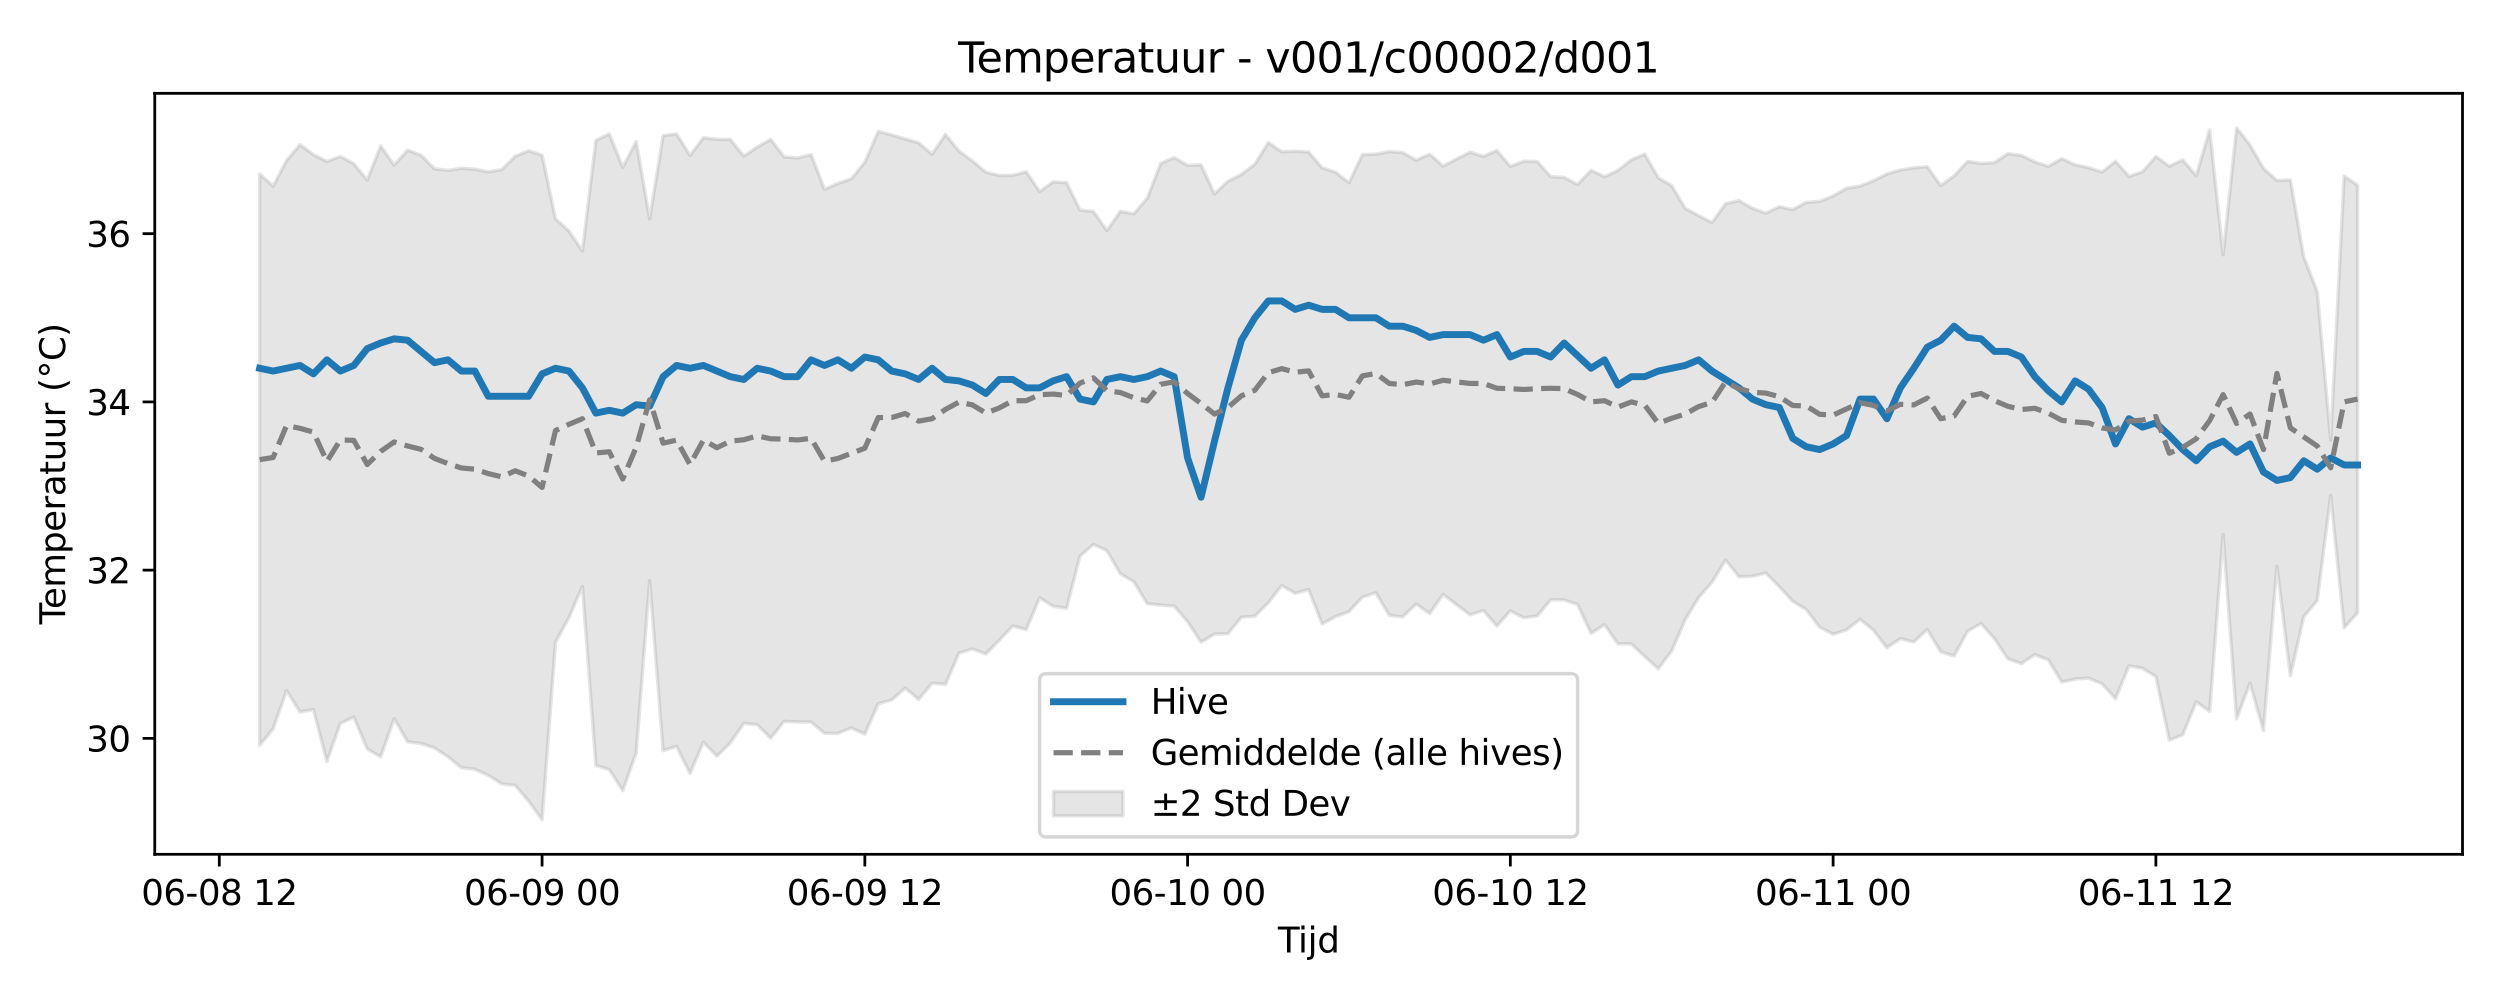 <?xml version="1.0" encoding="utf-8" standalone="no"?>
<!DOCTYPE svg PUBLIC "-//W3C//DTD SVG 1.1//EN"
  "http://www.w3.org/Graphics/SVG/1.1/DTD/svg11.dtd">
<svg xmlns:xlink="http://www.w3.org/1999/xlink" width="720pt" height="288pt" viewBox="0 0 720 288" xmlns="http://www.w3.org/2000/svg" version="1.1">
 <defs>
  <style type="text/css">*{stroke-linejoin: round; stroke-linecap: butt}</style>
 </defs>
 <g id="figure_1">
  <g id="patch_1">
   <path d="M 0 288 
L 720 288 
L 720 0 
L 0 0 
z
" style="fill: #ffffff"/>
  </g>
  <g id="axes_1">
   <g id="patch_2">
    <path d="M 44.57 246.04 
L 709.2 246.04 
L 709.2 26.88 
L 44.57 26.88 
z
" style="fill: #ffffff"/>
   </g>
   <g id="FillBetweenPolyCollection_1">
    <defs>
     <path id="m4a65ccdb17" d="M 74.78 -237.919 
L 74.78 -73.345 
L 78.654 -78.098 
L 82.527 -89.103 
L 86.4 -82.957 
L 90.273 -83.626 
L 94.146 -68.701 
L 98.019 -79.645 
L 101.892 -81.492 
L 105.766 -72.284 
L 109.639 -70.018 
L 113.512 -81.007 
L 117.385 -74.368 
L 121.258 -73.886 
L 125.131 -72.576 
L 129.004 -70.032 
L 132.877 -66.911 
L 136.751 -66.468 
L 140.624 -64.689 
L 144.497 -62.23 
L 148.37 -61.813 
L 152.243 -57.256 
L 156.116 -51.922 
L 159.989 -103.058 
L 163.863 -110.128 
L 167.736 -119.093 
L 171.609 -67.538 
L 175.482 -66.352 
L 179.355 -60.285 
L 183.228 -71.196 
L 187.101 -120.732 
L 190.975 -71.797 
L 194.848 -73.058 
L 198.721 -65.21 
L 202.594 -74.254 
L 206.467 -70.231 
L 210.34 -74.052 
L 214.213 -79.679 
L 218.086 -79.271 
L 221.96 -75.41 
L 225.833 -80.245 
L 229.706 -80.083 
L 233.579 -80.036 
L 237.452 -76.801 
L 241.325 -76.781 
L 245.198 -78.378 
L 249.072 -76.568 
L 252.945 -85.342 
L 256.818 -86.393 
L 260.691 -89.825 
L 264.564 -86.552 
L 268.437 -91.234 
L 272.31 -90.917 
L 276.183 -99.903 
L 280.057 -101.111 
L 283.93 -99.646 
L 287.803 -103.599 
L 291.676 -107.704 
L 295.549 -106.668 
L 299.422 -115.84 
L 303.295 -113.388 
L 307.169 -112.816 
L 311.042 -127.865 
L 314.915 -131.222 
L 318.788 -129.406 
L 322.661 -122.736 
L 326.534 -120.5 
L 330.407 -114.125 
L 334.281 -113.734 
L 338.154 -113.431 
L 342.027 -108.961 
L 345.9 -103.052 
L 349.773 -105.371 
L 353.646 -105.459 
L 357.519 -110.261 
L 361.392 -110.515 
L 365.266 -114.401 
L 369.139 -119.373 
L 373.012 -117.132 
L 376.885 -118.176 
L 380.758 -108.302 
L 384.631 -110.401 
L 388.504 -111.833 
L 392.378 -116.006 
L 396.251 -117.283 
L 400.124 -110.783 
L 403.997 -110.362 
L 407.87 -114.052 
L 411.743 -111.315 
L 415.616 -116.803 
L 419.489 -113.85 
L 423.363 -110.939 
L 427.236 -112.144 
L 431.109 -107.679 
L 434.982 -112.063 
L 438.855 -110.089 
L 442.728 -110.619 
L 446.601 -115.235 
L 450.475 -115.211 
L 454.348 -113.918 
L 458.221 -105.578 
L 462.094 -108.087 
L 465.967 -102.569 
L 469.84 -102.527 
L 473.713 -98.906 
L 477.587 -95.357 
L 481.46 -100.537 
L 485.333 -109.514 
L 489.206 -115.905 
L 493.079 -120.343 
L 496.952 -126.709 
L 500.825 -121.885 
L 504.698 -122.047 
L 508.572 -122.964 
L 512.445 -119.045 
L 516.318 -114.792 
L 520.191 -112.476 
L 524.064 -107.357 
L 527.937 -105.339 
L 531.81 -106.581 
L 535.684 -109.649 
L 539.557 -106.475 
L 543.43 -101.447 
L 547.303 -104.062 
L 551.176 -103.11 
L 555.049 -106.71 
L 558.922 -100.258 
L 562.795 -99.067 
L 566.669 -106.209 
L 570.542 -108.419 
L 574.415 -104.037 
L 578.288 -98.226 
L 582.161 -96.881 
L 586.034 -99.453 
L 589.907 -97.963 
L 593.781 -91.594 
L 597.654 -92.425 
L 601.527 -92.69 
L 605.4 -91.048 
L 609.273 -86.785 
L 613.146 -96.249 
L 617.019 -95.524 
L 620.893 -93.137 
L 624.766 -74.818 
L 628.639 -76.4 
L 632.512 -85.84 
L 636.385 -83.128 
L 640.258 -134.065 
L 644.131 -80.967 
L 648.004 -91.269 
L 651.878 -77.557 
L 655.751 -124.934 
L 659.624 -93.372 
L 663.497 -110.397 
L 667.37 -115.063 
L 671.243 -145.283 
L 675.116 -107.205 
L 678.99 -111.473 
L 678.99 -234.649 
L 678.99 -234.649 
L 675.116 -237.302 
L 671.243 -161.271 
L 667.37 -204.007 
L 663.497 -213.922 
L 659.624 -236.196 
L 655.751 -235.992 
L 651.878 -239.494 
L 648.004 -246.239 
L 644.131 -251.158 
L 640.258 -214.641 
L 636.385 -250.612 
L 632.512 -237.403 
L 628.639 -241.944 
L 624.766 -240.133 
L 620.893 -242.948 
L 617.019 -238.485 
L 613.146 -237.184 
L 609.273 -241.571 
L 605.4 -238.463 
L 601.527 -239.704 
L 597.654 -240.546 
L 593.781 -242.3 
L 589.907 -240.084 
L 586.034 -241.363 
L 582.161 -243.242 
L 578.288 -243.743 
L 574.415 -241.162 
L 570.542 -240.933 
L 566.669 -241.527 
L 562.795 -237.364 
L 558.922 -234.559 
L 555.049 -239.988 
L 551.176 -239.667 
L 547.303 -239.061 
L 543.43 -237.869 
L 539.557 -235.955 
L 535.684 -234.396 
L 531.81 -233.773 
L 527.937 -231.554 
L 524.064 -229.997 
L 520.191 -229.723 
L 516.318 -227.638 
L 512.445 -228.461 
L 508.572 -226.618 
L 504.698 -227.997 
L 500.825 -230.235 
L 496.952 -229.334 
L 493.079 -223.894 
L 489.206 -225.91 
L 485.333 -227.994 
L 481.46 -234.549 
L 477.587 -236.768 
L 473.713 -243.64 
L 469.84 -241.98 
L 465.967 -238.939 
L 462.094 -237.112 
L 458.221 -238.928 
L 454.348 -234.857 
L 450.475 -236.91 
L 446.601 -237.116 
L 442.728 -241.501 
L 438.855 -241.57 
L 434.982 -240.057 
L 431.109 -244.672 
L 427.236 -242.975 
L 423.363 -244.18 
L 419.489 -242.193 
L 415.616 -240.162 
L 411.743 -243.574 
L 407.87 -241.875 
L 403.997 -244.066 
L 400.124 -244.337 
L 396.251 -243.605 
L 392.378 -243.497 
L 388.504 -235.365 
L 384.631 -238.412 
L 380.758 -239.704 
L 376.885 -244.211 
L 373.012 -244.447 
L 369.139 -244.283 
L 365.266 -246.948 
L 361.392 -240.721 
L 357.519 -237.745 
L 353.646 -235.818 
L 349.773 -232.137 
L 345.9 -240.532 
L 342.027 -240.391 
L 338.154 -242.611 
L 334.281 -240.924 
L 330.407 -230.92 
L 326.534 -226.429 
L 322.661 -227.155 
L 318.788 -221.561 
L 314.915 -227.128 
L 311.042 -227.486 
L 307.169 -235.383 
L 303.295 -235.618 
L 299.422 -232.82 
L 295.549 -238.531 
L 291.676 -237.495 
L 287.803 -237.447 
L 283.93 -238.4 
L 280.057 -241.665 
L 276.183 -244.488 
L 272.31 -249.283 
L 268.437 -243.583 
L 264.564 -246.88 
L 260.691 -247.991 
L 256.818 -249.116 
L 252.945 -250.167 
L 249.072 -241.291 
L 245.198 -236.52 
L 241.325 -235.157 
L 237.452 -233.521 
L 233.579 -243.475 
L 229.706 -242.506 
L 225.833 -242.806 
L 221.96 -247.871 
L 218.086 -245.625 
L 214.213 -243.025 
L 210.34 -247.845 
L 206.467 -247.897 
L 202.594 -248.335 
L 198.721 -243.228 
L 194.848 -249.415 
L 190.975 -248.946 
L 187.101 -224.986 
L 183.228 -247.24 
L 179.355 -239.809 
L 175.482 -249.431 
L 171.609 -247.552 
L 167.736 -215.724 
L 163.863 -221.459 
L 159.989 -224.976 
L 156.116 -243.327 
L 152.243 -244.568 
L 148.37 -243.01 
L 144.497 -239.133 
L 140.624 -238.52 
L 136.751 -239.278 
L 132.877 -239.528 
L 129.004 -238.944 
L 125.131 -239.4 
L 121.258 -243.281 
L 117.385 -244.76 
L 113.512 -240.428 
L 109.639 -245.995 
L 105.766 -236.154 
L 101.892 -240.866 
L 98.019 -242.944 
L 94.146 -241.487 
L 90.273 -243.461 
L 86.4 -246.322 
L 82.527 -241.792 
L 78.654 -234.378 
L 74.78 -237.919 
z
" style="stroke: #808080; stroke-opacity: 0.2"/>
    </defs>
    <g clip-path="url(#p3fec3a824e)">
     <use xlink:href="#m4a65ccdb17" x="0" y="288" style="fill: #808080; fill-opacity: 0.2; stroke: #808080; stroke-opacity: 0.2"/>
    </g>
   </g>
   <g id="matplotlib.axis_1">
    <g id="xtick_1">
     <g id="line2d_1">
      <defs>
       <path id="m7971ddb957" d="M 0 0 
L 0 3.5 
" style="stroke: #000000; stroke-width: 0.8"/>
      </defs>
      <g>
       <use xlink:href="#m7971ddb957" x="63.161" y="246.04" style="stroke: #000000; stroke-width: 0.8"/>
      </g>
     </g>
     <g id="text_1">
      <!-- 06-08 12 -->
      <g transform="translate(40.681 260.638) scale(0.1 -0.1)">
       <defs>
        <path id="DejaVuSans-30" d="M 2034 4250 
Q 1547 4250 1301 3770 
Q 1056 3291 1056 2328 
Q 1056 1369 1301 889 
Q 1547 409 2034 409 
Q 2525 409 2770 889 
Q 3016 1369 3016 2328 
Q 3016 3291 2770 3770 
Q 2525 4250 2034 4250 
z
M 2034 4750 
Q 2819 4750 3233 4129 
Q 3647 3509 3647 2328 
Q 3647 1150 3233 529 
Q 2819 -91 2034 -91 
Q 1250 -91 836 529 
Q 422 1150 422 2328 
Q 422 3509 836 4129 
Q 1250 4750 2034 4750 
z
" transform="scale(0.016)"/>
        <path id="DejaVuSans-36" d="M 2113 2584 
Q 1688 2584 1439 2293 
Q 1191 2003 1191 1497 
Q 1191 994 1439 701 
Q 1688 409 2113 409 
Q 2538 409 2786 701 
Q 3034 994 3034 1497 
Q 3034 2003 2786 2293 
Q 2538 2584 2113 2584 
z
M 3366 4563 
L 3366 3988 
Q 3128 4100 2886 4159 
Q 2644 4219 2406 4219 
Q 1781 4219 1451 3797 
Q 1122 3375 1075 2522 
Q 1259 2794 1537 2939 
Q 1816 3084 2150 3084 
Q 2853 3084 3261 2657 
Q 3669 2231 3669 1497 
Q 3669 778 3244 343 
Q 2819 -91 2113 -91 
Q 1303 -91 875 529 
Q 447 1150 447 2328 
Q 447 3434 972 4092 
Q 1497 4750 2381 4750 
Q 2619 4750 2861 4703 
Q 3103 4656 3366 4563 
z
" transform="scale(0.016)"/>
        <path id="DejaVuSans-2d" d="M 313 2009 
L 1997 2009 
L 1997 1497 
L 313 1497 
L 313 2009 
z
" transform="scale(0.016)"/>
        <path id="DejaVuSans-38" d="M 2034 2216 
Q 1584 2216 1326 1975 
Q 1069 1734 1069 1313 
Q 1069 891 1326 650 
Q 1584 409 2034 409 
Q 2484 409 2743 651 
Q 3003 894 3003 1313 
Q 3003 1734 2745 1975 
Q 2488 2216 2034 2216 
z
M 1403 2484 
Q 997 2584 770 2862 
Q 544 3141 544 3541 
Q 544 4100 942 4425 
Q 1341 4750 2034 4750 
Q 2731 4750 3128 4425 
Q 3525 4100 3525 3541 
Q 3525 3141 3298 2862 
Q 3072 2584 2669 2484 
Q 3125 2378 3379 2068 
Q 3634 1759 3634 1313 
Q 3634 634 3220 271 
Q 2806 -91 2034 -91 
Q 1263 -91 848 271 
Q 434 634 434 1313 
Q 434 1759 690 2068 
Q 947 2378 1403 2484 
z
M 1172 3481 
Q 1172 3119 1398 2916 
Q 1625 2713 2034 2713 
Q 2441 2713 2670 2916 
Q 2900 3119 2900 3481 
Q 2900 3844 2670 4047 
Q 2441 4250 2034 4250 
Q 1625 4250 1398 4047 
Q 1172 3844 1172 3481 
z
" transform="scale(0.016)"/>
        <path id="DejaVuSans-20" transform="scale(0.016)"/>
        <path id="DejaVuSans-31" d="M 794 531 
L 1825 531 
L 1825 4091 
L 703 3866 
L 703 4441 
L 1819 4666 
L 2450 4666 
L 2450 531 
L 3481 531 
L 3481 0 
L 794 0 
L 794 531 
z
" transform="scale(0.016)"/>
        <path id="DejaVuSans-32" d="M 1228 531 
L 3431 531 
L 3431 0 
L 469 0 
L 469 531 
Q 828 903 1448 1529 
Q 2069 2156 2228 2338 
Q 2531 2678 2651 2914 
Q 2772 3150 2772 3378 
Q 2772 3750 2511 3984 
Q 2250 4219 1831 4219 
Q 1534 4219 1204 4116 
Q 875 4013 500 3803 
L 500 4441 
Q 881 4594 1212 4672 
Q 1544 4750 1819 4750 
Q 2544 4750 2975 4387 
Q 3406 4025 3406 3419 
Q 3406 3131 3298 2873 
Q 3191 2616 2906 2266 
Q 2828 2175 2409 1742 
Q 1991 1309 1228 531 
z
" transform="scale(0.016)"/>
       </defs>
       <use xlink:href="#DejaVuSans-30"/>
       <use xlink:href="#DejaVuSans-36" transform="translate(63.623 0)"/>
       <use xlink:href="#DejaVuSans-2d" transform="translate(127.246 0)"/>
       <use xlink:href="#DejaVuSans-30" transform="translate(163.33 0)"/>
       <use xlink:href="#DejaVuSans-38" transform="translate(226.953 0)"/>
       <use xlink:href="#DejaVuSans-20" transform="translate(290.576 0)"/>
       <use xlink:href="#DejaVuSans-31" transform="translate(322.363 0)"/>
       <use xlink:href="#DejaVuSans-32" transform="translate(385.986 0)"/>
      </g>
     </g>
    </g>
    <g id="xtick_2">
     <g id="line2d_2">
      <g>
       <use xlink:href="#m7971ddb957" x="156.116" y="246.04" style="stroke: #000000; stroke-width: 0.8"/>
      </g>
     </g>
     <g id="text_2">
      <!-- 06-09 00 -->
      <g transform="translate(133.636 260.638) scale(0.1 -0.1)">
       <defs>
        <path id="DejaVuSans-39" d="M 703 97 
L 703 672 
Q 941 559 1184 500 
Q 1428 441 1663 441 
Q 2288 441 2617 861 
Q 2947 1281 2994 2138 
Q 2813 1869 2534 1725 
Q 2256 1581 1919 1581 
Q 1219 1581 811 2004 
Q 403 2428 403 3163 
Q 403 3881 828 4315 
Q 1253 4750 1959 4750 
Q 2769 4750 3195 4129 
Q 3622 3509 3622 2328 
Q 3622 1225 3098 567 
Q 2575 -91 1691 -91 
Q 1453 -91 1209 -44 
Q 966 3 703 97 
z
M 1959 2075 
Q 2384 2075 2632 2365 
Q 2881 2656 2881 3163 
Q 2881 3666 2632 3958 
Q 2384 4250 1959 4250 
Q 1534 4250 1286 3958 
Q 1038 3666 1038 3163 
Q 1038 2656 1286 2365 
Q 1534 2075 1959 2075 
z
" transform="scale(0.016)"/>
       </defs>
       <use xlink:href="#DejaVuSans-30"/>
       <use xlink:href="#DejaVuSans-36" transform="translate(63.623 0)"/>
       <use xlink:href="#DejaVuSans-2d" transform="translate(127.246 0)"/>
       <use xlink:href="#DejaVuSans-30" transform="translate(163.33 0)"/>
       <use xlink:href="#DejaVuSans-39" transform="translate(226.953 0)"/>
       <use xlink:href="#DejaVuSans-20" transform="translate(290.576 0)"/>
       <use xlink:href="#DejaVuSans-30" transform="translate(322.363 0)"/>
       <use xlink:href="#DejaVuSans-30" transform="translate(385.986 0)"/>
      </g>
     </g>
    </g>
    <g id="xtick_3">
     <g id="line2d_3">
      <g>
       <use xlink:href="#m7971ddb957" x="249.072" y="246.04" style="stroke: #000000; stroke-width: 0.8"/>
      </g>
     </g>
     <g id="text_3">
      <!-- 06-09 12 -->
      <g transform="translate(226.591 260.638) scale(0.1 -0.1)">
       <use xlink:href="#DejaVuSans-30"/>
       <use xlink:href="#DejaVuSans-36" transform="translate(63.623 0)"/>
       <use xlink:href="#DejaVuSans-2d" transform="translate(127.246 0)"/>
       <use xlink:href="#DejaVuSans-30" transform="translate(163.33 0)"/>
       <use xlink:href="#DejaVuSans-39" transform="translate(226.953 0)"/>
       <use xlink:href="#DejaVuSans-20" transform="translate(290.576 0)"/>
       <use xlink:href="#DejaVuSans-31" transform="translate(322.363 0)"/>
       <use xlink:href="#DejaVuSans-32" transform="translate(385.986 0)"/>
      </g>
     </g>
    </g>
    <g id="xtick_4">
     <g id="line2d_4">
      <g>
       <use xlink:href="#m7971ddb957" x="342.027" y="246.04" style="stroke: #000000; stroke-width: 0.8"/>
      </g>
     </g>
     <g id="text_4">
      <!-- 06-10 00 -->
      <g transform="translate(319.546 260.638) scale(0.1 -0.1)">
       <use xlink:href="#DejaVuSans-30"/>
       <use xlink:href="#DejaVuSans-36" transform="translate(63.623 0)"/>
       <use xlink:href="#DejaVuSans-2d" transform="translate(127.246 0)"/>
       <use xlink:href="#DejaVuSans-31" transform="translate(163.33 0)"/>
       <use xlink:href="#DejaVuSans-30" transform="translate(226.953 0)"/>
       <use xlink:href="#DejaVuSans-20" transform="translate(290.576 0)"/>
       <use xlink:href="#DejaVuSans-30" transform="translate(322.363 0)"/>
       <use xlink:href="#DejaVuSans-30" transform="translate(385.986 0)"/>
      </g>
     </g>
    </g>
    <g id="xtick_5">
     <g id="line2d_5">
      <g>
       <use xlink:href="#m7971ddb957" x="434.982" y="246.04" style="stroke: #000000; stroke-width: 0.8"/>
      </g>
     </g>
     <g id="text_5">
      <!-- 06-10 12 -->
      <g transform="translate(412.502 260.638) scale(0.1 -0.1)">
       <use xlink:href="#DejaVuSans-30"/>
       <use xlink:href="#DejaVuSans-36" transform="translate(63.623 0)"/>
       <use xlink:href="#DejaVuSans-2d" transform="translate(127.246 0)"/>
       <use xlink:href="#DejaVuSans-31" transform="translate(163.33 0)"/>
       <use xlink:href="#DejaVuSans-30" transform="translate(226.953 0)"/>
       <use xlink:href="#DejaVuSans-20" transform="translate(290.576 0)"/>
       <use xlink:href="#DejaVuSans-31" transform="translate(322.363 0)"/>
       <use xlink:href="#DejaVuSans-32" transform="translate(385.986 0)"/>
      </g>
     </g>
    </g>
    <g id="xtick_6">
     <g id="line2d_6">
      <g>
       <use xlink:href="#m7971ddb957" x="527.937" y="246.04" style="stroke: #000000; stroke-width: 0.8"/>
      </g>
     </g>
     <g id="text_6">
      <!-- 06-11 00 -->
      <g transform="translate(505.457 260.638) scale(0.1 -0.1)">
       <use xlink:href="#DejaVuSans-30"/>
       <use xlink:href="#DejaVuSans-36" transform="translate(63.623 0)"/>
       <use xlink:href="#DejaVuSans-2d" transform="translate(127.246 0)"/>
       <use xlink:href="#DejaVuSans-31" transform="translate(163.33 0)"/>
       <use xlink:href="#DejaVuSans-31" transform="translate(226.953 0)"/>
       <use xlink:href="#DejaVuSans-20" transform="translate(290.576 0)"/>
       <use xlink:href="#DejaVuSans-30" transform="translate(322.363 0)"/>
       <use xlink:href="#DejaVuSans-30" transform="translate(385.986 0)"/>
      </g>
     </g>
    </g>
    <g id="xtick_7">
     <g id="line2d_7">
      <g>
       <use xlink:href="#m7971ddb957" x="620.893" y="246.04" style="stroke: #000000; stroke-width: 0.8"/>
      </g>
     </g>
     <g id="text_7">
      <!-- 06-11 12 -->
      <g transform="translate(598.412 260.638) scale(0.1 -0.1)">
       <use xlink:href="#DejaVuSans-30"/>
       <use xlink:href="#DejaVuSans-36" transform="translate(63.623 0)"/>
       <use xlink:href="#DejaVuSans-2d" transform="translate(127.246 0)"/>
       <use xlink:href="#DejaVuSans-31" transform="translate(163.33 0)"/>
       <use xlink:href="#DejaVuSans-31" transform="translate(226.953 0)"/>
       <use xlink:href="#DejaVuSans-20" transform="translate(290.576 0)"/>
       <use xlink:href="#DejaVuSans-31" transform="translate(322.363 0)"/>
       <use xlink:href="#DejaVuSans-32" transform="translate(385.986 0)"/>
      </g>
     </g>
    </g>
    <g id="text_8">
     <!-- Tijd -->
     <g transform="translate(368.035 274.317) scale(0.1 -0.1)">
      <defs>
       <path id="DejaVuSans-54" d="M -19 4666 
L 3928 4666 
L 3928 4134 
L 2272 4134 
L 2272 0 
L 1638 0 
L 1638 4134 
L -19 4134 
L -19 4666 
z
" transform="scale(0.016)"/>
       <path id="DejaVuSans-69" d="M 603 3500 
L 1178 3500 
L 1178 0 
L 603 0 
L 603 3500 
z
M 603 4863 
L 1178 4863 
L 1178 4134 
L 603 4134 
L 603 4863 
z
" transform="scale(0.016)"/>
       <path id="DejaVuSans-6a" d="M 603 3500 
L 1178 3500 
L 1178 -63 
Q 1178 -731 923 -1031 
Q 669 -1331 103 -1331 
L -116 -1331 
L -116 -844 
L 38 -844 
Q 366 -844 484 -692 
Q 603 -541 603 -63 
L 603 3500 
z
M 603 4863 
L 1178 4863 
L 1178 4134 
L 603 4134 
L 603 4863 
z
" transform="scale(0.016)"/>
       <path id="DejaVuSans-64" d="M 2906 2969 
L 2906 4863 
L 3481 4863 
L 3481 0 
L 2906 0 
L 2906 525 
Q 2725 213 2448 61 
Q 2172 -91 1784 -91 
Q 1150 -91 751 415 
Q 353 922 353 1747 
Q 353 2572 751 3078 
Q 1150 3584 1784 3584 
Q 2172 3584 2448 3432 
Q 2725 3281 2906 2969 
z
M 947 1747 
Q 947 1113 1208 752 
Q 1469 391 1925 391 
Q 2381 391 2643 752 
Q 2906 1113 2906 1747 
Q 2906 2381 2643 2742 
Q 2381 3103 1925 3103 
Q 1469 3103 1208 2742 
Q 947 2381 947 1747 
z
" transform="scale(0.016)"/>
      </defs>
      <use xlink:href="#DejaVuSans-54"/>
      <use xlink:href="#DejaVuSans-69" transform="translate(57.959 0)"/>
      <use xlink:href="#DejaVuSans-6a" transform="translate(85.742 0)"/>
      <use xlink:href="#DejaVuSans-64" transform="translate(113.525 0)"/>
     </g>
    </g>
   </g>
   <g id="matplotlib.axis_2">
    <g id="ytick_1">
     <g id="line2d_8">
      <defs>
       <path id="mbec32bfa66" d="M 0 0 
L -3.5 0 
" style="stroke: #000000; stroke-width: 0.8"/>
      </defs>
      <g>
       <use xlink:href="#mbec32bfa66" x="44.57" y="212.648" style="stroke: #000000; stroke-width: 0.8"/>
      </g>
     </g>
     <g id="text_9">
      <!-- 30 -->
      <g transform="translate(24.845 216.447) scale(0.1 -0.1)">
       <defs>
        <path id="DejaVuSans-33" d="M 2597 2516 
Q 3050 2419 3304 2112 
Q 3559 1806 3559 1356 
Q 3559 666 3084 287 
Q 2609 -91 1734 -91 
Q 1441 -91 1130 -33 
Q 819 25 488 141 
L 488 750 
Q 750 597 1062 519 
Q 1375 441 1716 441 
Q 2309 441 2620 675 
Q 2931 909 2931 1356 
Q 2931 1769 2642 2001 
Q 2353 2234 1838 2234 
L 1294 2234 
L 1294 2753 
L 1863 2753 
Q 2328 2753 2575 2939 
Q 2822 3125 2822 3475 
Q 2822 3834 2567 4026 
Q 2313 4219 1838 4219 
Q 1578 4219 1281 4162 
Q 984 4106 628 3988 
L 628 4550 
Q 988 4650 1302 4700 
Q 1616 4750 1894 4750 
Q 2613 4750 3031 4423 
Q 3450 4097 3450 3541 
Q 3450 3153 3228 2886 
Q 3006 2619 2597 2516 
z
" transform="scale(0.016)"/>
       </defs>
       <use xlink:href="#DejaVuSans-33"/>
       <use xlink:href="#DejaVuSans-30" transform="translate(63.623 0)"/>
      </g>
     </g>
    </g>
    <g id="ytick_2">
     <g id="line2d_9">
      <g>
       <use xlink:href="#mbec32bfa66" x="44.57" y="164.197" style="stroke: #000000; stroke-width: 0.8"/>
      </g>
     </g>
     <g id="text_10">
      <!-- 32 -->
      <g transform="translate(24.845 167.996) scale(0.1 -0.1)">
       <use xlink:href="#DejaVuSans-33"/>
       <use xlink:href="#DejaVuSans-32" transform="translate(63.623 0)"/>
      </g>
     </g>
    </g>
    <g id="ytick_3">
     <g id="line2d_10">
      <g>
       <use xlink:href="#mbec32bfa66" x="44.57" y="115.747" style="stroke: #000000; stroke-width: 0.8"/>
      </g>
     </g>
     <g id="text_11">
      <!-- 34 -->
      <g transform="translate(24.845 119.546) scale(0.1 -0.1)">
       <defs>
        <path id="DejaVuSans-34" d="M 2419 4116 
L 825 1625 
L 2419 1625 
L 2419 4116 
z
M 2253 4666 
L 3047 4666 
L 3047 1625 
L 3713 1625 
L 3713 1100 
L 3047 1100 
L 3047 0 
L 2419 0 
L 2419 1100 
L 313 1100 
L 313 1709 
L 2253 4666 
z
" transform="scale(0.016)"/>
       </defs>
       <use xlink:href="#DejaVuSans-33"/>
       <use xlink:href="#DejaVuSans-34" transform="translate(63.623 0)"/>
      </g>
     </g>
    </g>
    <g id="ytick_4">
     <g id="line2d_11">
      <g>
       <use xlink:href="#mbec32bfa66" x="44.57" y="67.296" style="stroke: #000000; stroke-width: 0.8"/>
      </g>
     </g>
     <g id="text_12">
      <!-- 36 -->
      <g transform="translate(24.845 71.095) scale(0.1 -0.1)">
       <use xlink:href="#DejaVuSans-33"/>
       <use xlink:href="#DejaVuSans-36" transform="translate(63.623 0)"/>
      </g>
     </g>
    </g>
    <g id="text_13">
     <!-- Temperatuur (°C) -->
     <g transform="translate(18.765 179.816) rotate(-90) scale(0.1 -0.1)">
      <defs>
       <path id="DejaVuSans-65" d="M 3597 1894 
L 3597 1613 
L 953 1613 
Q 991 1019 1311 708 
Q 1631 397 2203 397 
Q 2534 397 2845 478 
Q 3156 559 3463 722 
L 3463 178 
Q 3153 47 2828 -22 
Q 2503 -91 2169 -91 
Q 1331 -91 842 396 
Q 353 884 353 1716 
Q 353 2575 817 3079 
Q 1281 3584 2069 3584 
Q 2775 3584 3186 3129 
Q 3597 2675 3597 1894 
z
M 3022 2063 
Q 3016 2534 2758 2815 
Q 2500 3097 2075 3097 
Q 1594 3097 1305 2825 
Q 1016 2553 972 2059 
L 3022 2063 
z
" transform="scale(0.016)"/>
       <path id="DejaVuSans-6d" d="M 3328 2828 
Q 3544 3216 3844 3400 
Q 4144 3584 4550 3584 
Q 5097 3584 5394 3201 
Q 5691 2819 5691 2113 
L 5691 0 
L 5113 0 
L 5113 2094 
Q 5113 2597 4934 2840 
Q 4756 3084 4391 3084 
Q 3944 3084 3684 2787 
Q 3425 2491 3425 1978 
L 3425 0 
L 2847 0 
L 2847 2094 
Q 2847 2600 2669 2842 
Q 2491 3084 2119 3084 
Q 1678 3084 1418 2786 
Q 1159 2488 1159 1978 
L 1159 0 
L 581 0 
L 581 3500 
L 1159 3500 
L 1159 2956 
Q 1356 3278 1631 3431 
Q 1906 3584 2284 3584 
Q 2666 3584 2933 3390 
Q 3200 3197 3328 2828 
z
" transform="scale(0.016)"/>
       <path id="DejaVuSans-70" d="M 1159 525 
L 1159 -1331 
L 581 -1331 
L 581 3500 
L 1159 3500 
L 1159 2969 
Q 1341 3281 1617 3432 
Q 1894 3584 2278 3584 
Q 2916 3584 3314 3078 
Q 3713 2572 3713 1747 
Q 3713 922 3314 415 
Q 2916 -91 2278 -91 
Q 1894 -91 1617 61 
Q 1341 213 1159 525 
z
M 3116 1747 
Q 3116 2381 2855 2742 
Q 2594 3103 2138 3103 
Q 1681 3103 1420 2742 
Q 1159 2381 1159 1747 
Q 1159 1113 1420 752 
Q 1681 391 2138 391 
Q 2594 391 2855 752 
Q 3116 1113 3116 1747 
z
" transform="scale(0.016)"/>
       <path id="DejaVuSans-72" d="M 2631 2963 
Q 2534 3019 2420 3045 
Q 2306 3072 2169 3072 
Q 1681 3072 1420 2755 
Q 1159 2438 1159 1844 
L 1159 0 
L 581 0 
L 581 3500 
L 1159 3500 
L 1159 2956 
Q 1341 3275 1631 3429 
Q 1922 3584 2338 3584 
Q 2397 3584 2469 3576 
Q 2541 3569 2628 3553 
L 2631 2963 
z
" transform="scale(0.016)"/>
       <path id="DejaVuSans-61" d="M 2194 1759 
Q 1497 1759 1228 1600 
Q 959 1441 959 1056 
Q 959 750 1161 570 
Q 1363 391 1709 391 
Q 2188 391 2477 730 
Q 2766 1069 2766 1631 
L 2766 1759 
L 2194 1759 
z
M 3341 1997 
L 3341 0 
L 2766 0 
L 2766 531 
Q 2569 213 2275 61 
Q 1981 -91 1556 -91 
Q 1019 -91 701 211 
Q 384 513 384 1019 
Q 384 1609 779 1909 
Q 1175 2209 1959 2209 
L 2766 2209 
L 2766 2266 
Q 2766 2663 2505 2880 
Q 2244 3097 1772 3097 
Q 1472 3097 1187 3025 
Q 903 2953 641 2809 
L 641 3341 
Q 956 3463 1253 3523 
Q 1550 3584 1831 3584 
Q 2591 3584 2966 3190 
Q 3341 2797 3341 1997 
z
" transform="scale(0.016)"/>
       <path id="DejaVuSans-74" d="M 1172 4494 
L 1172 3500 
L 2356 3500 
L 2356 3053 
L 1172 3053 
L 1172 1153 
Q 1172 725 1289 603 
Q 1406 481 1766 481 
L 2356 481 
L 2356 0 
L 1766 0 
Q 1100 0 847 248 
Q 594 497 594 1153 
L 594 3053 
L 172 3053 
L 172 3500 
L 594 3500 
L 594 4494 
L 1172 4494 
z
" transform="scale(0.016)"/>
       <path id="DejaVuSans-75" d="M 544 1381 
L 544 3500 
L 1119 3500 
L 1119 1403 
Q 1119 906 1312 657 
Q 1506 409 1894 409 
Q 2359 409 2629 706 
Q 2900 1003 2900 1516 
L 2900 3500 
L 3475 3500 
L 3475 0 
L 2900 0 
L 2900 538 
Q 2691 219 2414 64 
Q 2138 -91 1772 -91 
Q 1169 -91 856 284 
Q 544 659 544 1381 
z
M 1991 3584 
L 1991 3584 
z
" transform="scale(0.016)"/>
       <path id="DejaVuSans-28" d="M 1984 4856 
Q 1566 4138 1362 3434 
Q 1159 2731 1159 2009 
Q 1159 1288 1364 580 
Q 1569 -128 1984 -844 
L 1484 -844 
Q 1016 -109 783 600 
Q 550 1309 550 2009 
Q 550 2706 781 3412 
Q 1013 4119 1484 4856 
L 1984 4856 
z
" transform="scale(0.016)"/>
       <path id="DejaVuSans-b0" d="M 1600 4347 
Q 1350 4347 1178 4173 
Q 1006 4000 1006 3750 
Q 1006 3503 1178 3333 
Q 1350 3163 1600 3163 
Q 1850 3163 2022 3333 
Q 2194 3503 2194 3750 
Q 2194 3997 2020 4172 
Q 1847 4347 1600 4347 
z
M 1600 4750 
Q 1800 4750 1984 4673 
Q 2169 4597 2303 4453 
Q 2447 4313 2519 4134 
Q 2591 3956 2591 3750 
Q 2591 3338 2302 3052 
Q 2013 2766 1594 2766 
Q 1172 2766 890 3047 
Q 609 3328 609 3750 
Q 609 4169 896 4459 
Q 1184 4750 1600 4750 
z
" transform="scale(0.016)"/>
       <path id="DejaVuSans-43" d="M 4122 4306 
L 4122 3641 
Q 3803 3938 3442 4084 
Q 3081 4231 2675 4231 
Q 1875 4231 1450 3742 
Q 1025 3253 1025 2328 
Q 1025 1406 1450 917 
Q 1875 428 2675 428 
Q 3081 428 3442 575 
Q 3803 722 4122 1019 
L 4122 359 
Q 3791 134 3420 21 
Q 3050 -91 2638 -91 
Q 1578 -91 968 557 
Q 359 1206 359 2328 
Q 359 3453 968 4101 
Q 1578 4750 2638 4750 
Q 3056 4750 3426 4639 
Q 3797 4528 4122 4306 
z
" transform="scale(0.016)"/>
       <path id="DejaVuSans-29" d="M 513 4856 
L 1013 4856 
Q 1481 4119 1714 3412 
Q 1947 2706 1947 2009 
Q 1947 1309 1714 600 
Q 1481 -109 1013 -844 
L 513 -844 
Q 928 -128 1133 580 
Q 1338 1288 1338 2009 
Q 1338 2731 1133 3434 
Q 928 4138 513 4856 
z
" transform="scale(0.016)"/>
      </defs>
      <use xlink:href="#DejaVuSans-54"/>
      <use xlink:href="#DejaVuSans-65" transform="translate(44.084 0)"/>
      <use xlink:href="#DejaVuSans-6d" transform="translate(105.607 0)"/>
      <use xlink:href="#DejaVuSans-70" transform="translate(203.02 0)"/>
      <use xlink:href="#DejaVuSans-65" transform="translate(266.496 0)"/>
      <use xlink:href="#DejaVuSans-72" transform="translate(328.02 0)"/>
      <use xlink:href="#DejaVuSans-61" transform="translate(369.133 0)"/>
      <use xlink:href="#DejaVuSans-74" transform="translate(430.412 0)"/>
      <use xlink:href="#DejaVuSans-75" transform="translate(469.621 0)"/>
      <use xlink:href="#DejaVuSans-75" transform="translate(533 0)"/>
      <use xlink:href="#DejaVuSans-72" transform="translate(596.379 0)"/>
      <use xlink:href="#DejaVuSans-20" transform="translate(637.492 0)"/>
      <use xlink:href="#DejaVuSans-28" transform="translate(669.279 0)"/>
      <use xlink:href="#DejaVuSans-b0" transform="translate(708.293 0)"/>
      <use xlink:href="#DejaVuSans-43" transform="translate(758.293 0)"/>
      <use xlink:href="#DejaVuSans-29" transform="translate(828.117 0)"/>
     </g>
    </g>
   </g>
   <g id="line2d_12">
    <path d="M 74.78 106.057 
L 78.654 106.864 
L 86.4 105.249 
L 90.273 107.672 
L 94.146 103.634 
L 98.019 106.864 
L 101.892 105.249 
L 105.766 100.404 
L 109.639 98.789 
L 113.512 97.578 
L 117.385 97.981 
L 125.131 104.442 
L 129.004 103.634 
L 132.877 106.864 
L 136.751 106.864 
L 140.624 114.132 
L 152.243 114.132 
L 156.116 107.672 
L 159.989 106.057 
L 163.863 106.864 
L 167.736 111.709 
L 171.609 118.977 
L 175.482 118.169 
L 179.355 118.977 
L 183.228 116.554 
L 187.101 116.958 
L 190.975 108.479 
L 194.848 105.249 
L 198.721 106.057 
L 202.594 105.249 
L 210.34 108.479 
L 214.213 109.287 
L 218.086 106.057 
L 221.96 106.864 
L 225.833 108.479 
L 229.706 108.479 
L 233.579 103.634 
L 237.452 105.249 
L 241.325 103.634 
L 245.198 106.057 
L 249.072 102.826 
L 252.945 103.634 
L 256.818 106.864 
L 260.691 107.672 
L 264.564 109.287 
L 268.437 106.057 
L 272.31 109.287 
L 276.183 109.69 
L 280.057 110.902 
L 283.93 113.324 
L 287.803 109.287 
L 291.676 109.287 
L 295.549 111.709 
L 299.422 111.709 
L 303.295 109.69 
L 307.169 108.479 
L 311.042 114.939 
L 314.915 115.747 
L 318.788 109.287 
L 322.661 108.479 
L 326.534 109.287 
L 330.407 108.479 
L 334.281 106.864 
L 338.154 108.479 
L 342.027 131.897 
L 345.9 143.202 
L 349.773 127.052 
L 353.646 111.709 
L 357.519 97.981 
L 361.392 91.521 
L 365.266 86.676 
L 369.139 86.676 
L 373.012 89.099 
L 376.885 87.888 
L 380.758 89.099 
L 384.631 89.099 
L 388.504 91.521 
L 396.251 91.521 
L 400.124 93.944 
L 403.997 93.944 
L 407.87 95.155 
L 411.743 97.174 
L 415.616 96.366 
L 423.363 96.366 
L 427.236 97.981 
L 431.109 96.366 
L 434.982 102.826 
L 438.855 101.211 
L 442.728 101.211 
L 446.601 102.826 
L 450.475 98.789 
L 458.221 106.057 
L 462.094 103.634 
L 465.967 110.902 
L 469.84 108.479 
L 473.713 108.479 
L 477.587 106.864 
L 485.333 105.249 
L 489.206 103.634 
L 493.079 106.864 
L 500.825 111.709 
L 504.698 114.939 
L 508.572 116.554 
L 512.445 117.362 
L 516.318 126.244 
L 520.191 128.667 
L 524.064 129.474 
L 527.937 127.859 
L 531.81 125.437 
L 535.684 114.939 
L 539.557 114.939 
L 543.43 120.592 
L 547.303 111.709 
L 551.176 106.057 
L 555.049 100 
L 558.922 97.981 
L 562.795 93.944 
L 566.669 97.174 
L 570.542 97.578 
L 574.415 101.211 
L 578.288 101.211 
L 582.161 102.826 
L 586.034 108.479 
L 589.907 112.517 
L 593.781 115.747 
L 597.654 109.69 
L 601.527 112.113 
L 605.4 117.362 
L 609.273 127.859 
L 613.146 120.592 
L 617.019 123.014 
L 620.893 121.803 
L 624.766 125.437 
L 628.639 129.474 
L 632.512 132.704 
L 636.385 128.667 
L 640.258 127.052 
L 644.131 130.282 
L 648.004 127.859 
L 651.878 135.934 
L 655.751 138.357 
L 659.624 137.549 
L 663.497 132.704 
L 667.37 135.127 
L 671.243 131.897 
L 675.116 133.916 
L 678.99 133.916 
L 678.99 133.916 
" clip-path="url(#p3fec3a824e)" style="fill: none; stroke: #1f77b4; stroke-width: 2; stroke-linecap: square"/>
   </g>
   <g id="line2d_13">
    <path d="M 74.78 132.368 
L 78.654 131.762 
L 82.527 122.553 
L 86.4 123.36 
L 90.273 124.456 
L 94.146 132.906 
L 98.019 126.706 
L 101.892 126.821 
L 105.766 133.781 
L 109.639 129.993 
L 113.512 127.282 
L 117.385 128.436 
L 121.258 129.417 
L 125.131 132.012 
L 129.004 133.512 
L 132.877 134.781 
L 136.751 135.127 
L 140.624 136.396 
L 144.497 137.319 
L 148.37 135.588 
L 152.243 137.088 
L 156.116 140.376 
L 159.989 123.983 
L 163.863 122.207 
L 167.736 120.592 
L 171.609 130.455 
L 175.482 130.109 
L 179.355 137.953 
L 183.228 128.782 
L 187.101 115.141 
L 190.975 127.629 
L 194.848 126.763 
L 198.721 133.781 
L 202.594 126.706 
L 206.467 128.936 
L 210.34 127.052 
L 214.213 126.648 
L 218.086 125.552 
L 221.96 126.36 
L 225.833 126.475 
L 229.706 126.706 
L 233.579 126.244 
L 237.452 132.839 
L 241.325 132.031 
L 249.072 129.071 
L 252.945 120.246 
L 256.818 120.246 
L 260.691 119.092 
L 264.564 121.284 
L 268.437 120.592 
L 272.31 117.9 
L 276.183 115.804 
L 280.057 116.612 
L 283.93 118.977 
L 287.803 117.477 
L 291.676 115.401 
L 295.549 115.401 
L 299.422 113.67 
L 303.295 113.497 
L 307.169 113.901 
L 311.042 110.325 
L 314.915 108.825 
L 318.788 112.517 
L 322.661 113.055 
L 326.534 114.535 
L 330.407 115.477 
L 334.281 110.671 
L 338.154 109.979 
L 342.027 113.324 
L 345.9 116.208 
L 349.773 119.246 
L 353.646 117.362 
L 357.519 113.997 
L 361.392 112.382 
L 365.266 107.325 
L 369.139 106.172 
L 373.012 107.21 
L 376.885 106.806 
L 380.758 113.997 
L 384.631 113.593 
L 388.504 114.401 
L 392.378 108.248 
L 396.251 107.556 
L 400.124 110.44 
L 403.997 110.786 
L 407.87 110.036 
L 411.743 110.556 
L 415.616 109.517 
L 423.363 110.44 
L 427.236 110.44 
L 431.109 111.824 
L 434.982 111.94 
L 438.855 112.171 
L 442.728 111.94 
L 446.601 111.824 
L 450.475 111.94 
L 454.348 113.613 
L 458.221 115.747 
L 462.094 115.401 
L 465.967 117.246 
L 469.84 115.747 
L 473.713 116.727 
L 477.587 121.938 
L 481.46 120.457 
L 485.333 119.246 
L 489.206 117.092 
L 493.079 115.881 
L 496.952 109.979 
L 500.825 111.94 
L 504.698 112.978 
L 508.572 113.209 
L 512.445 114.247 
L 516.318 116.785 
L 520.191 116.9 
L 524.064 119.323 
L 527.937 119.553 
L 535.684 115.977 
L 539.557 116.785 
L 543.43 118.342 
L 547.303 116.439 
L 551.176 116.612 
L 555.049 114.651 
L 558.922 120.592 
L 562.795 119.784 
L 566.669 114.132 
L 570.542 113.324 
L 574.415 115.401 
L 578.288 117.016 
L 582.161 117.938 
L 586.034 117.592 
L 589.907 118.977 
L 593.781 121.053 
L 597.654 121.515 
L 601.527 121.803 
L 605.4 123.245 
L 609.273 123.822 
L 613.146 121.284 
L 617.019 120.995 
L 620.893 119.957 
L 624.766 130.524 
L 628.639 128.828 
L 632.512 126.379 
L 636.385 121.13 
L 640.258 113.647 
L 644.131 121.938 
L 648.004 119.246 
L 651.878 129.474 
L 655.751 107.537 
L 659.624 123.216 
L 667.37 128.465 
L 671.243 134.723 
L 675.116 115.747 
L 678.99 114.939 
L 678.99 114.939 
" clip-path="url(#p3fec3a824e)" style="fill: none; stroke-dasharray: 5.55,2.4; stroke-dashoffset: 0; stroke: #808080; stroke-width: 1.5"/>
   </g>
   <g id="patch_3">
    <path d="M 44.57 246.04 
L 44.57 26.88 
" style="fill: none; stroke: #000000; stroke-width: 0.8; stroke-linejoin: miter; stroke-linecap: square"/>
   </g>
   <g id="patch_4">
    <path d="M 709.2 246.04 
L 709.2 26.88 
" style="fill: none; stroke: #000000; stroke-width: 0.8; stroke-linejoin: miter; stroke-linecap: square"/>
   </g>
   <g id="patch_5">
    <path d="M 44.57 246.04 
L 709.2 246.04 
" style="fill: none; stroke: #000000; stroke-width: 0.8; stroke-linejoin: miter; stroke-linecap: square"/>
   </g>
   <g id="patch_6">
    <path d="M 44.57 26.88 
L 709.2 26.88 
" style="fill: none; stroke: #000000; stroke-width: 0.8; stroke-linejoin: miter; stroke-linecap: square"/>
   </g>
   <g id="text_14">
    <!-- Temperatuur - v001/c00002/d001 -->
    <g transform="translate(275.963 20.88) scale(0.12 -0.12)">
     <defs>
      <path id="DejaVuSans-76" d="M 191 3500 
L 800 3500 
L 1894 563 
L 2988 3500 
L 3597 3500 
L 2284 0 
L 1503 0 
L 191 3500 
z
" transform="scale(0.016)"/>
      <path id="DejaVuSans-2f" d="M 1625 4666 
L 2156 4666 
L 531 -594 
L 0 -594 
L 1625 4666 
z
" transform="scale(0.016)"/>
      <path id="DejaVuSans-63" d="M 3122 3366 
L 3122 2828 
Q 2878 2963 2633 3030 
Q 2388 3097 2138 3097 
Q 1578 3097 1268 2742 
Q 959 2388 959 1747 
Q 959 1106 1268 751 
Q 1578 397 2138 397 
Q 2388 397 2633 464 
Q 2878 531 3122 666 
L 3122 134 
Q 2881 22 2623 -34 
Q 2366 -91 2075 -91 
Q 1284 -91 818 406 
Q 353 903 353 1747 
Q 353 2603 823 3093 
Q 1294 3584 2113 3584 
Q 2378 3584 2631 3529 
Q 2884 3475 3122 3366 
z
" transform="scale(0.016)"/>
     </defs>
     <use xlink:href="#DejaVuSans-54"/>
     <use xlink:href="#DejaVuSans-65" transform="translate(44.084 0)"/>
     <use xlink:href="#DejaVuSans-6d" transform="translate(105.607 0)"/>
     <use xlink:href="#DejaVuSans-70" transform="translate(203.02 0)"/>
     <use xlink:href="#DejaVuSans-65" transform="translate(266.496 0)"/>
     <use xlink:href="#DejaVuSans-72" transform="translate(328.02 0)"/>
     <use xlink:href="#DejaVuSans-61" transform="translate(369.133 0)"/>
     <use xlink:href="#DejaVuSans-74" transform="translate(430.412 0)"/>
     <use xlink:href="#DejaVuSans-75" transform="translate(469.621 0)"/>
     <use xlink:href="#DejaVuSans-75" transform="translate(533 0)"/>
     <use xlink:href="#DejaVuSans-72" transform="translate(596.379 0)"/>
     <use xlink:href="#DejaVuSans-20" transform="translate(637.492 0)"/>
     <use xlink:href="#DejaVuSans-2d" transform="translate(669.279 0)"/>
     <use xlink:href="#DejaVuSans-20" transform="translate(705.363 0)"/>
     <use xlink:href="#DejaVuSans-76" transform="translate(737.15 0)"/>
     <use xlink:href="#DejaVuSans-30" transform="translate(796.33 0)"/>
     <use xlink:href="#DejaVuSans-30" transform="translate(859.953 0)"/>
     <use xlink:href="#DejaVuSans-31" transform="translate(923.576 0)"/>
     <use xlink:href="#DejaVuSans-2f" transform="translate(987.199 0)"/>
     <use xlink:href="#DejaVuSans-63" transform="translate(1020.891 0)"/>
     <use xlink:href="#DejaVuSans-30" transform="translate(1075.871 0)"/>
     <use xlink:href="#DejaVuSans-30" transform="translate(1139.494 0)"/>
     <use xlink:href="#DejaVuSans-30" transform="translate(1203.117 0)"/>
     <use xlink:href="#DejaVuSans-30" transform="translate(1266.74 0)"/>
     <use xlink:href="#DejaVuSans-32" transform="translate(1330.363 0)"/>
     <use xlink:href="#DejaVuSans-2f" transform="translate(1393.986 0)"/>
     <use xlink:href="#DejaVuSans-64" transform="translate(1427.678 0)"/>
     <use xlink:href="#DejaVuSans-30" transform="translate(1491.154 0)"/>
     <use xlink:href="#DejaVuSans-30" transform="translate(1554.777 0)"/>
     <use xlink:href="#DejaVuSans-31" transform="translate(1618.4 0)"/>
    </g>
   </g>
   <g id="legend_1">
    <g id="patch_7">
     <path d="M 301.413 241.04 
L 452.357 241.04 
Q 454.357 241.04 454.357 239.04 
L 454.357 196.006 
Q 454.357 194.006 452.357 194.006 
L 301.413 194.006 
Q 299.413 194.006 299.413 196.006 
L 299.413 239.04 
Q 299.413 241.04 301.413 241.04 
z
" style="fill: #ffffff; opacity: 0.8; stroke: #cccccc; stroke-linejoin: miter"/>
    </g>
    <g id="line2d_14">
     <path d="M 303.413 202.104 
L 313.413 202.104 
L 323.413 202.104 
" style="fill: none; stroke: #1f77b4; stroke-width: 2; stroke-linecap: square"/>
    </g>
    <g id="text_15">
     <!-- Hive -->
     <g transform="translate(331.413 205.604) scale(0.1 -0.1)">
      <defs>
       <path id="DejaVuSans-48" d="M 628 4666 
L 1259 4666 
L 1259 2753 
L 3553 2753 
L 3553 4666 
L 4184 4666 
L 4184 0 
L 3553 0 
L 3553 2222 
L 1259 2222 
L 1259 0 
L 628 0 
L 628 4666 
z
" transform="scale(0.016)"/>
      </defs>
      <use xlink:href="#DejaVuSans-48"/>
      <use xlink:href="#DejaVuSans-69" transform="translate(75.195 0)"/>
      <use xlink:href="#DejaVuSans-76" transform="translate(102.979 0)"/>
      <use xlink:href="#DejaVuSans-65" transform="translate(162.158 0)"/>
     </g>
    </g>
    <g id="line2d_15">
     <path d="M 303.413 216.782 
L 313.413 216.782 
L 323.413 216.782 
" style="fill: none; stroke-dasharray: 5.55,2.4; stroke-dashoffset: 0; stroke: #808080; stroke-width: 1.5"/>
    </g>
    <g id="text_16">
     <!-- Gemiddelde (alle hives) -->
     <g transform="translate(331.413 220.282) scale(0.1 -0.1)">
      <defs>
       <path id="DejaVuSans-47" d="M 3809 666 
L 3809 1919 
L 2778 1919 
L 2778 2438 
L 4434 2438 
L 4434 434 
Q 4069 175 3628 42 
Q 3188 -91 2688 -91 
Q 1594 -91 976 548 
Q 359 1188 359 2328 
Q 359 3472 976 4111 
Q 1594 4750 2688 4750 
Q 3144 4750 3555 4637 
Q 3966 4525 4313 4306 
L 4313 3634 
Q 3963 3931 3569 4081 
Q 3175 4231 2741 4231 
Q 1884 4231 1454 3753 
Q 1025 3275 1025 2328 
Q 1025 1384 1454 906 
Q 1884 428 2741 428 
Q 3075 428 3337 486 
Q 3600 544 3809 666 
z
" transform="scale(0.016)"/>
       <path id="DejaVuSans-6c" d="M 603 4863 
L 1178 4863 
L 1178 0 
L 603 0 
L 603 4863 
z
" transform="scale(0.016)"/>
       <path id="DejaVuSans-68" d="M 3513 2113 
L 3513 0 
L 2938 0 
L 2938 2094 
Q 2938 2591 2744 2837 
Q 2550 3084 2163 3084 
Q 1697 3084 1428 2787 
Q 1159 2491 1159 1978 
L 1159 0 
L 581 0 
L 581 4863 
L 1159 4863 
L 1159 2956 
Q 1366 3272 1645 3428 
Q 1925 3584 2291 3584 
Q 2894 3584 3203 3211 
Q 3513 2838 3513 2113 
z
" transform="scale(0.016)"/>
       <path id="DejaVuSans-73" d="M 2834 3397 
L 2834 2853 
Q 2591 2978 2328 3040 
Q 2066 3103 1784 3103 
Q 1356 3103 1142 2972 
Q 928 2841 928 2578 
Q 928 2378 1081 2264 
Q 1234 2150 1697 2047 
L 1894 2003 
Q 2506 1872 2764 1633 
Q 3022 1394 3022 966 
Q 3022 478 2636 193 
Q 2250 -91 1575 -91 
Q 1294 -91 989 -36 
Q 684 19 347 128 
L 347 722 
Q 666 556 975 473 
Q 1284 391 1588 391 
Q 1994 391 2212 530 
Q 2431 669 2431 922 
Q 2431 1156 2273 1281 
Q 2116 1406 1581 1522 
L 1381 1569 
Q 847 1681 609 1914 
Q 372 2147 372 2553 
Q 372 3047 722 3315 
Q 1072 3584 1716 3584 
Q 2034 3584 2315 3537 
Q 2597 3491 2834 3397 
z
" transform="scale(0.016)"/>
      </defs>
      <use xlink:href="#DejaVuSans-47"/>
      <use xlink:href="#DejaVuSans-65" transform="translate(77.49 0)"/>
      <use xlink:href="#DejaVuSans-6d" transform="translate(139.014 0)"/>
      <use xlink:href="#DejaVuSans-69" transform="translate(236.426 0)"/>
      <use xlink:href="#DejaVuSans-64" transform="translate(264.209 0)"/>
      <use xlink:href="#DejaVuSans-64" transform="translate(327.686 0)"/>
      <use xlink:href="#DejaVuSans-65" transform="translate(391.162 0)"/>
      <use xlink:href="#DejaVuSans-6c" transform="translate(452.686 0)"/>
      <use xlink:href="#DejaVuSans-64" transform="translate(480.469 0)"/>
      <use xlink:href="#DejaVuSans-65" transform="translate(543.945 0)"/>
      <use xlink:href="#DejaVuSans-20" transform="translate(605.469 0)"/>
      <use xlink:href="#DejaVuSans-28" transform="translate(637.256 0)"/>
      <use xlink:href="#DejaVuSans-61" transform="translate(676.27 0)"/>
      <use xlink:href="#DejaVuSans-6c" transform="translate(737.549 0)"/>
      <use xlink:href="#DejaVuSans-6c" transform="translate(765.332 0)"/>
      <use xlink:href="#DejaVuSans-65" transform="translate(793.115 0)"/>
      <use xlink:href="#DejaVuSans-20" transform="translate(854.639 0)"/>
      <use xlink:href="#DejaVuSans-68" transform="translate(886.426 0)"/>
      <use xlink:href="#DejaVuSans-69" transform="translate(949.805 0)"/>
      <use xlink:href="#DejaVuSans-76" transform="translate(977.588 0)"/>
      <use xlink:href="#DejaVuSans-65" transform="translate(1036.768 0)"/>
      <use xlink:href="#DejaVuSans-73" transform="translate(1098.291 0)"/>
      <use xlink:href="#DejaVuSans-29" transform="translate(1150.391 0)"/>
     </g>
    </g>
    <g id="patch_8">
     <path d="M 303.413 234.96 
L 323.413 234.96 
L 323.413 227.96 
L 303.413 227.96 
z
" style="fill: #808080; fill-opacity: 0.2; stroke: #808080; stroke-opacity: 0.2; stroke-linejoin: miter"/>
    </g>
    <g id="text_17">
     <!-- ±2 Std Dev -->
     <g transform="translate(331.413 234.96) scale(0.1 -0.1)">
      <defs>
       <path id="DejaVuSans-b1" d="M 2944 4013 
L 2944 2803 
L 4684 2803 
L 4684 2272 
L 2944 2272 
L 2944 1063 
L 2419 1063 
L 2419 2272 
L 678 2272 
L 678 2803 
L 2419 2803 
L 2419 4013 
L 2944 4013 
z
M 678 531 
L 4684 531 
L 4684 0 
L 678 0 
L 678 531 
z
" transform="scale(0.016)"/>
       <path id="DejaVuSans-53" d="M 3425 4513 
L 3425 3897 
Q 3066 4069 2747 4153 
Q 2428 4238 2131 4238 
Q 1616 4238 1336 4038 
Q 1056 3838 1056 3469 
Q 1056 3159 1242 3001 
Q 1428 2844 1947 2747 
L 2328 2669 
Q 3034 2534 3370 2195 
Q 3706 1856 3706 1288 
Q 3706 609 3251 259 
Q 2797 -91 1919 -91 
Q 1588 -91 1214 -16 
Q 841 59 441 206 
L 441 856 
Q 825 641 1194 531 
Q 1563 422 1919 422 
Q 2459 422 2753 634 
Q 3047 847 3047 1241 
Q 3047 1584 2836 1778 
Q 2625 1972 2144 2069 
L 1759 2144 
Q 1053 2284 737 2584 
Q 422 2884 422 3419 
Q 422 4038 858 4394 
Q 1294 4750 2059 4750 
Q 2388 4750 2728 4690 
Q 3069 4631 3425 4513 
z
" transform="scale(0.016)"/>
       <path id="DejaVuSans-44" d="M 1259 4147 
L 1259 519 
L 2022 519 
Q 2988 519 3436 956 
Q 3884 1394 3884 2338 
Q 3884 3275 3436 3711 
Q 2988 4147 2022 4147 
L 1259 4147 
z
M 628 4666 
L 1925 4666 
Q 3281 4666 3915 4102 
Q 4550 3538 4550 2338 
Q 4550 1131 3912 565 
Q 3275 0 1925 0 
L 628 0 
L 628 4666 
z
" transform="scale(0.016)"/>
      </defs>
      <use xlink:href="#DejaVuSans-b1"/>
      <use xlink:href="#DejaVuSans-32" transform="translate(83.789 0)"/>
      <use xlink:href="#DejaVuSans-20" transform="translate(147.412 0)"/>
      <use xlink:href="#DejaVuSans-53" transform="translate(179.199 0)"/>
      <use xlink:href="#DejaVuSans-74" transform="translate(242.676 0)"/>
      <use xlink:href="#DejaVuSans-64" transform="translate(281.885 0)"/>
      <use xlink:href="#DejaVuSans-20" transform="translate(345.361 0)"/>
      <use xlink:href="#DejaVuSans-44" transform="translate(377.148 0)"/>
      <use xlink:href="#DejaVuSans-65" transform="translate(454.15 0)"/>
      <use xlink:href="#DejaVuSans-76" transform="translate(515.674 0)"/>
     </g>
    </g>
   </g>
  </g>
 </g>
 <defs>
  <clipPath id="p3fec3a824e">
   <rect x="44.57" y="26.88" width="664.63" height="219.16"/>
  </clipPath>
 </defs>
</svg>

